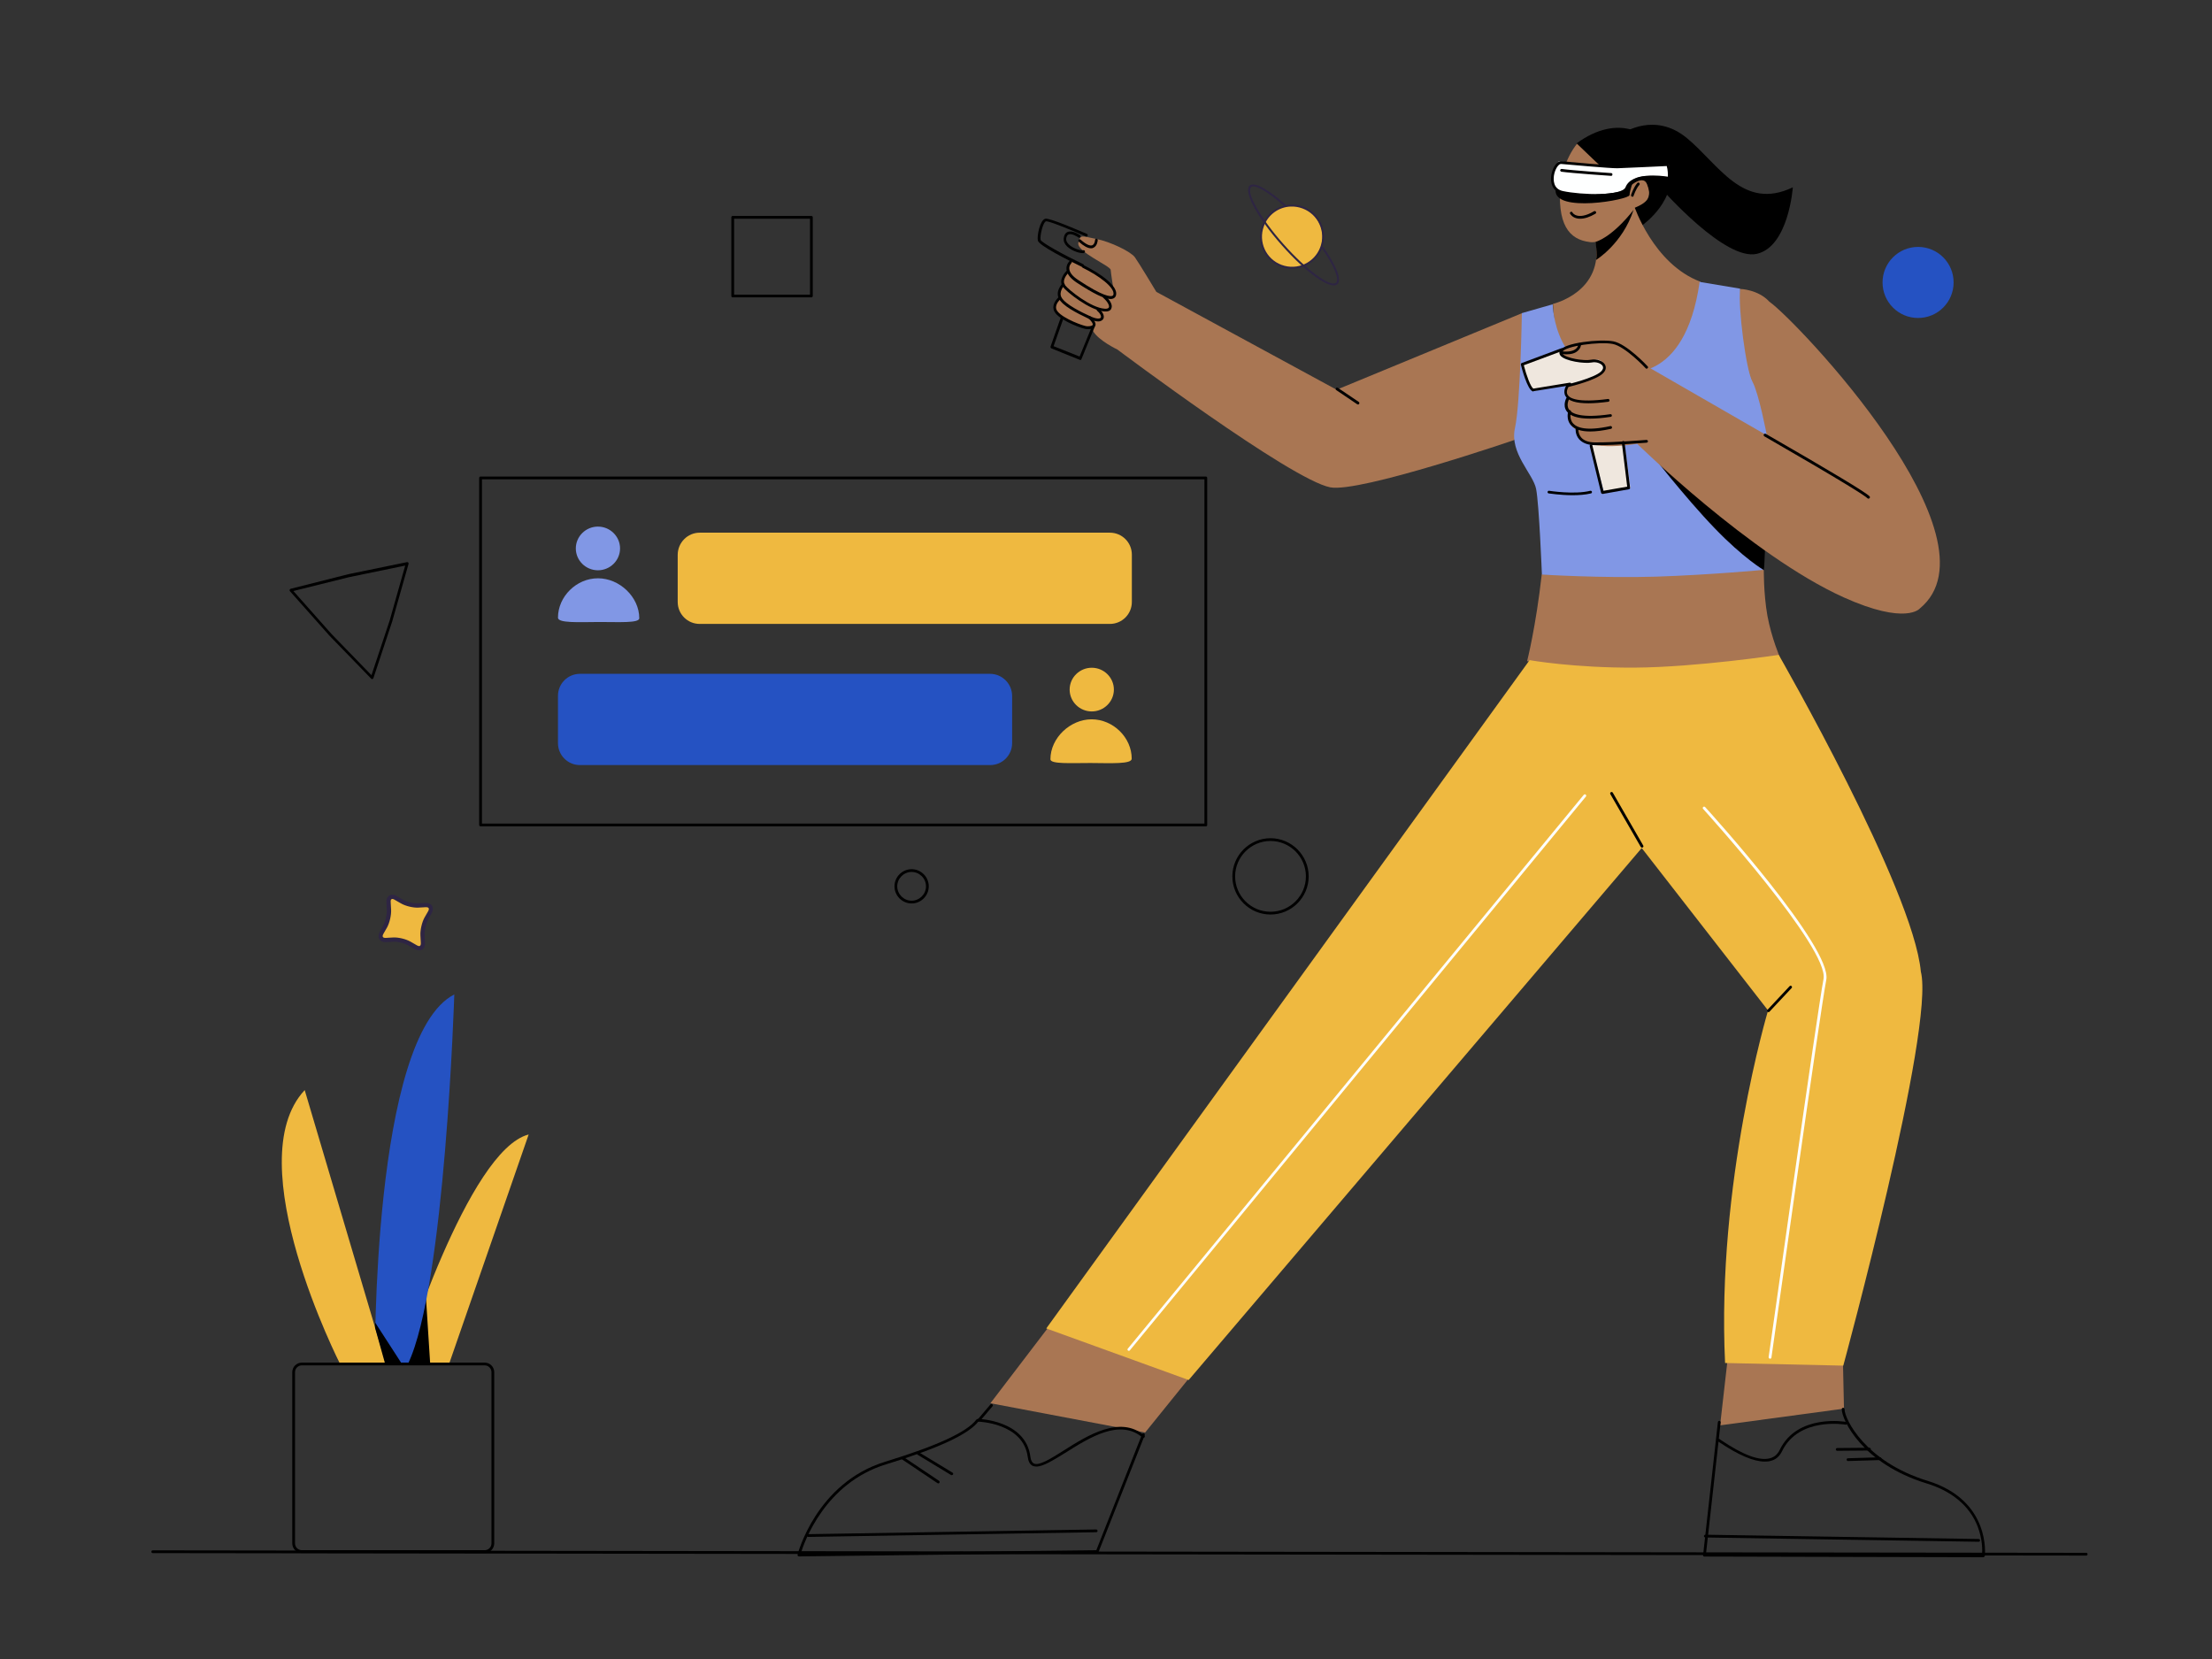 <?xml version="1.0" ?><!DOCTYPE svg  PUBLIC '-//W3C//DTD SVG 1.1//EN'  'http://www.w3.org/Graphics/SVG/1.1/DTD/svg11.dtd'><svg id="Layer_1" style="enable-background:new 0 0 1600 1200;" version="1.1" viewBox="0 0 1600 1200" xml:space="preserve" xmlns="http://www.w3.org/2000/svg" xmlns:vectornator="http://vectornator.io" xmlns:xlink="http://www.w3.org/1999/xlink"><rect x="0" y="0" width="1600" height="1200" fill="#333333" stroke="none"/><style type="text/css">
	.st0{fill:#A97653;}
	.st1{fill:#FEFFFF;}
	.st2{fill:#8197E5;}
	.st3{fill:#EFB940;}
	.st4{fill:#EFE7DE;}
	.st5{fill:#2552C2;}
	.st6{fill:#2E2543;}
</style><g><g id="Layer_3"><g><path class="st0" d="M966.8,281.9l-130.4-70.8c0,0-12.6-21-15.5-25c-2.8-4-17.7-11.3-28.1-13.3c-10.4-2-11.4-3.5-12.8,2.9      c-1.4,6.4,23.2,16.6,23.4,19.5c0.2,2.9,1.8,12.8,1.8,12.8c-7.5-8.7-30.4-20.1-30.4-20.1c-3.8,5.9-2,8.3-2,8.3      c-5.8,4.2-3.6,10.1-3.6,10.1c-5.5,4.2-2.6,10.4-2.6,10.4s-4.2,2.6-3.8,7.1c0.5,4.5,19.2,12.1,22.8,12.8c3.6,0.7,4.5,0.4,4.5,0.4      l0.5,2.4c4,7,17.6,13.4,17.6,13.4s125.4,94.2,154,99.7c21.4,4.1,133.9-34.5,133.9-34.5l6-42.2l-1.1-49.3L966.8,281.9z"/></g><g><path d="M1200.3,135c3,3.2,47.6,53.9,70.5,48.6c23-5.3,26-48.1,26-48.1c-36,17.2-53.3-16.3-76.6-35.6c-23.3-19.3-46-3.7-46-3.7      S1197.3,131.8,1200.3,135z"/></g><g><path class="st0" d="M1128.9,130.8c-3.1,31.9,6.1,42.5,21.1,44.3c15,1.9,31.1-24.4,31.1-24.4c13.4-0.2,13.9-15.7,8.7-20.1      c-5.2-4.4-14.7,3.1-14.7,3.1c-16.7-12.2-34-30.2-34-30.2C1131.7,114.8,1128.9,130.8,1128.9,130.8z"/></g><g><path d="M1206.1,119.1c9.7,24.3-18.4,44-18.4,44l-7.2-12.1c14.7-5.3,13.4-10.8,10.9-17.6c-3.1-8.5-15.1,3.6-15.1,3.6      c-11.8-9.9-35.9-33.3-35.9-33.3C1170.6,81.6,1196.3,94.9,1206.1,119.1z"/></g><g><path class="st0" d="M885.9,964.9l-57.6,71.3L716.4,1015l69.9-91.6L885.9,964.9z"/></g><g><path class="st0" d="M1332.8,973.6l1,45.3l-89.6,12.1l6.9-60.7L1332.8,973.6z"/></g><g><path class="st1" d="M1125.5,137.1c0,0,11.5,8.8,27.6,6.7c16.1-2.1,21.2-3.4,26.7-11.9c5.5-8.5,27.2-2.3,27.2-2.3      c1.5-4.1-0.1-11.1-0.1-11.1l-38.3,2.3l-41-4.1C1117.9,127.3,1125.5,137.1,1125.5,137.1z"/></g><g><path class="st0" d="M1154.1,174c6.5,37.3-30.8,45.8-30.8,45.8c1.5,31.7,9.6,31.6,9.6,31.6c20.5,33.3,58.8,16.2,58.8,16.2      c35.1-11.4,38.3-63.8,38.3-63.8c-34.3-12.9-48.1-55.2-48.1-55.2L1154.1,174z"/></g><g><path class="st0" d="M1104.6,478.2c0,0,30.3,6.4,76.1,5.8c45.8-0.5,107-7.9,107-7.9s-6.3-14.5-9.3-30.8      c-2.9-16.3-2.6-34.5-2.6-34.5c-33.8,6.5-160.6,4.6-160.6,4.6C1110.9,453.7,1104.6,478.2,1104.6,478.2z"/></g><g><path class="st2" d="M1100.8,226.5c0,0-1,65.1-5,83.2s13.1,32.9,15.3,43.9c2.2,11,4.2,62,4.2,62s43.5,2.7,82.8,1.5      c39.3-1.3,77.6-4.9,77.6-4.9s1.7-58.8,2.1-60c7.7-18.2-4-67-9.9-76.7c-5.9-9.7-9.2-66.7-9.2-66.7l-29.3-4.9      c-10.8,75.5-55.2,64.8-55.2,64.8c-49.8,6.9-51.1-48.6-51.1-48.6L1100.8,226.5z"/></g><g><path d="M1276.7,396.8l-0.7,15.7c0,0-14.9-8.7-35.8-30.5c-21-21.7-48.1-56.5-48.1-56.5L1276.7,396.8z"/></g><g><path class="st3" d="M1182.8,482.9c44.3-0.3,103.8-9.2,103.8-9.2s97.3,169.3,102.8,229.1c10.4,40.7-56.1,285-56.1,285l-85.5-1.9      c-6.3-130.3,31.1-255,31.1-255l-91.4-117.5L859.8,998.2l-103-37.3l349.6-483.4C1106.5,477.5,1138.5,483.2,1182.8,482.9z"/></g><g><path class="st4" d="M1166.8,258.9l-29-8.3l-36.5,12.7l2.3,11.5l4.7,8.2l27.1-5.2l15.6,43.7l9.4,35.3l18.9-3.9l-4.7-34.9      L1166.8,258.9z"/></g><g><path class="st0" d="M1267.6,276.1c4.7,8.6,10.4,38.8,10.4,38.8l-84.2-48.5c0,0-21.3-14.4-27-18.7c-5.7-4.3-38.4,1.8-38,7.4      c0.5,5.6,19.5,5.8,22.2,5.6c2.7-0.2,7.6-2.4,9.5,4.4c1.9,6.8-26.3,13.7-26.3,13.7c-4.6,3.2-0.1,8.5-0.1,8.5      c-4.2,5.6,0.6,10.2,0.6,10.2c-3,9,5.7,13.5,5.7,13.5c0.2,17.8,43.8,10,43.8,10s82.3,80.7,149.2,111c45.5,20.5,55.3,8.1,55.3,8.1      c60.9-50.3-89.1-208-108.9-221.9c-8.1-8.9-21.1-9.2-21.1-9.2C1257.1,222.5,1262.9,267.5,1267.6,276.1z"/></g><g><path class="st3" d="M324.5,987.5l57.9-166.9c-43.9,11.1-92.1,166.7-92.1,166.7L324.5,987.5z"/></g><g><path d="M290.5,987.6l20.7-0.6l-3.1-48.6L290.5,987.6z"/></g><g><path class="st5" d="M295.1,986.5c26.9-55.9,33.5-267.2,33.5-267.2c-59.6,30.4-57.4,266.9-57.4,266.9L295.1,986.5z"/></g><g><path class="st3" d="M246.1,986.8c0,0-74.5-146.2-25.7-198.3l58.9,198.7L246.1,986.8z"/></g><g><path d="M350.5,1123.3H218.4c-3.9,0-7-3.1-7-7V992.6c0-3.9,3.1-7,7-7h132.1c3.9,0,7,3.1,7,7v123.7      C357.5,1120.2,354.4,1123.3,350.5,1123.3z M218.4,987.6c-2.8,0-5,2.2-5,5v123.7c0,2.8,2.2,5,5,5h132.1c2.8,0,5-2.2,5-5V992.6      c0-2.8-2.2-5-5-5H218.4z"/></g><g><path class="st3" d="M278.1,671.5c-4.8,12.1,1.8,5.5,9.1,7.9c7.3,2.4,19.2,8.9,18.8,3.9c-0.4-5-1.5-11.9,3-19.7      c4.5-7.8-0.2-8.2-3.4-8.2c-3.2,0-11.7-0.4-17.3-4.5c-5.6-4.1-7-1-7-1C281.3,651.9,282.9,659.4,278.1,671.5z"/></g><g><path class="st3" d="M278.1,671.5c-4.8,12.1,1.8,5.5,9.1,7.9c7.3,2.4,19.2,8.9,18.8,3.9c-0.4-5-1.5-11.9,3-19.7      c4.5-7.8-0.2-8.2-3.4-8.2c-3.2,0-11.7-0.4-17.3-4.5c-5.6-4.1-7-1-7-1C281.3,651.9,282.9,659.4,278.1,671.5z"/></g><g><g><path class="st3" d="M912.3,171.3c0-12.3,9.9-22.3,22.1-22.3c12.2,0,22.1,10,22.1,22.3c0,12.3-9.9,22.3-22.1,22.3       C922.2,193.6,912.3,183.6,912.3,171.3z"/></g><g><path class="st3" d="M912.3,171.3c0-12.3,9.9-22.3,22.1-22.3c12.2,0,22.1,10,22.1,22.3c0,12.3-9.9,22.3-22.1,22.3       C922.2,193.6,912.3,183.6,912.3,171.3z"/></g><g><path class="st6" d="M933.6,148c-9,0.4-17.4,6.1-20.7,15.1c-4.5,12,1.7,25.3,13.6,29.8c12,4.5,25.3-1.6,29.8-13.6       c4.5-12-1.6-25.3-13.6-29.8C939.6,148.3,936.6,147.9,933.6,148z M933.6,149.4c2.8-0.1,5.7,0.3,8.6,1.4       c11.3,4.2,17,16.8,12.8,28c-4.2,11.3-16.7,17-28,12.8c-11.3-4.2-17-16.7-12.8-28C917.3,155.1,925.1,149.7,933.6,149.4z"/></g><g><path class="st6" d="M905.6,133.5c-0.6,0.1-1.1,0.3-1.6,0.7c-4.9,4.3,5.6,23.4,23.2,43.2c17.5,19.8,35.2,32.5,40.1,28.2       c3.5-3.1-0.6-13.3-10-26.7c-0.2-0.3-0.7-0.4-1-0.2s-0.4,0.7-0.1,1c8.9,12.7,12.8,22.5,10.2,24.8c-3.9,3.5-21.3-9-38.1-28       c-16.9-19-27.2-37.7-23.3-41.2c2.5-2.2,12.3,3.4,23.9,13.8c0.3,0.3,0.7,0.2,1-0.1s0.2-0.7-0.1-1       C919,138.4,909.9,132.8,905.6,133.5z"/></g></g><g><path class="st6" d="M284,647.2c-2.7-0.1-4.7,2-4.5,5.6l0.3,5.4c0.2,3.2-1,8.2-2.5,11l-2.6,4.8c-2.3,4.1-0.1,7.7,4.5,7.5      l5.3-0.3c3.2-0.2,8.1,1,10.8,2.6l4.7,2.7c4.1,2.3,7.7,0.1,7.4-4.7l-0.3-5.4c-0.2-3.2,1-8.2,2.5-11l2.6-4.8      c2.3-4.1,0.1-7.7-4.5-7.5l-5.4,0.3c-3.2,0.2-8.1-1-10.8-2.6l-4.6-2.7C285.9,647.5,284.9,647.2,284,647.2z M283.2,650.4      c0.5-0.3,1.2-0.2,2.2,0.4l4.7,2.7c3.3,1.9,8.8,3.2,12.5,3l5.3-0.3c2.2-0.1,2.9,0.9,1.8,2.9l-2.7,4.7c-1.8,3.3-3.1,8.9-2.9,12.7      l0.3,5.5c0.1,2.3-0.9,2.9-2.8,1.8l-4.7-2.7c-3.3-1.9-8.8-3.2-12.5-3l-5.3,0.3c-2.2,0.1-2.9-0.9-1.8-2.9l2.7-4.7      c1.8-3.3,3.1-8.9,2.9-12.7l-0.3-5.5C282.5,651.4,282.7,650.7,283.2,650.4z"/></g></g><g id="Layer_2_1_"><g><path d="M1154.2,142.3c-9.1,0-18.6-1-24.1-2.2c-7.2-1.5-8.9-7.9-8-13.4c0.8-5.1,3.9-10.4,7.3-10.1c6.4,0.6,35.7,3.3,40.3,3.1      c4.9-0.1,36.1-1.6,36.4-1.6c0.5,0,0.8,0.2,1,0.6c1.7,4.4,1.2,10.1,1.2,10.4c0,0.3-0.2,0.5-0.4,0.7c-0.2,0.2-0.5,0.2-0.8,0.2      c-0.3,0-25.2-4.7-29.5,6.1C1175.8,140.8,1165.3,142.3,1154.2,142.3z M1129,118.6c-1.7,0-4.3,3.8-5,8.4      c-0.4,2.9-0.7,9.7,6.5,11.2c13.6,2.9,42.7,3.7,45.3-2.8c4.3-11,25.4-8.4,30.6-7.6c0.1-1.7,0-5-0.8-7.7      c-4.8,0.2-31.3,1.5-35.7,1.6c-5.1,0.1-35.8-2.7-40.6-3.1C1129.1,118.6,1129,118.6,1129,118.6z"/></g><g><path d="M1180.8,142.3c-0.1,0-0.2,0-0.3,0c-0.5-0.2-0.8-0.7-0.7-1.3c0.1-0.2,1.6-5.2,4.5-8.6c0.4-0.4,1-0.5,1.4-0.1      c0.4,0.4,0.5,1,0.1,1.4c-2.7,3.1-4.1,7.9-4.2,7.9C1181.7,142,1181.3,142.3,1180.8,142.3z"/></g><g><path d="M1165.4,127.2C1165.3,127.2,1165.3,127.2,1165.4,127.2c-0.3,0-28.1-1.9-36-3c-0.5-0.1-0.9-0.6-0.9-1.1      c0.1-0.5,0.6-0.9,1.1-0.9c7.8,1.1,35.5,3,35.8,3c0.6,0,1,0.5,0.9,1.1C1166.3,126.8,1165.9,127.2,1165.4,127.2z"/></g><g><path d="M1175.4,137.2c-1.5,1.9-18.5,4.1-32.2,3.7c-10.1-0.3-18-3.6-18-3.6c-1.5,17.1,53.4,7.2,53.5,3.8      c0.1-3.4,2.6-9.9,2.6-9.9S1178,133.8,1175.4,137.2z"/></g><g><path d="M789.2,179.6c-2.4,0-5.3-1.6-8.9-4.8c-0.4-0.4-0.4-1-0.1-1.4c0.4-0.4,1-0.4,1.4-0.1c3.8,3.4,6.8,4.8,8.5,4.1      c1.8-0.8,2-3.8,2-3.8c0-0.6,0.5-1,1-0.9c0.6,0,1,0.5,0.9,1c0,0.2-0.2,4.3-3.3,5.6C790.4,179.5,789.9,179.6,789.2,179.6z"/></g><g><path d="M782.9,193.1c-0.1,0-0.3,0-0.4-0.1c-9.3-4.5-31.1-15.4-31.8-19c-0.7-3.5,1.5-14.8,5.4-15.8c3.1-0.7,23.8,8.3,30.1,11      c0.5,0.2,0.7,0.8,0.5,1.3c-0.2,0.5-0.8,0.7-1.3,0.5c-12.7-5.6-27-11.3-28.8-10.9c-2.1,0.5-4.5,10.1-3.9,13.4      c0.7,2,16.2,10.6,30.8,17.6c0.5,0.2,0.7,0.8,0.5,1.3C783.6,192.9,783.3,193.1,782.9,193.1z"/></g><g><path d="M803.4,216.3c-4.5,0-12.8-4.1-24.9-12.1c-4.4-3-6.8-6.1-7.1-9.4c-0.3-3.5,2.1-5.8,2.2-5.9c0.4-0.4,1-0.4,1.4,0      c0.4,0.4,0.4,1,0,1.4c-0.1,0.1-1.8,1.7-1.5,4.3c0.2,2.6,2.4,5.3,6.2,7.8c18.3,12.2,23.5,12.2,24.9,11.6c0.3-0.1,0.7-0.4,0.8-1.1      c0.9-5-10.5-13.5-22.2-19.2c-0.5-0.2-0.7-0.8-0.5-1.3c0.2-0.5,0.8-0.7,1.3-0.5c2.6,1.2,24.9,12.5,23.3,21.4      c-0.2,1.2-0.9,2.1-2,2.6C804.7,216.1,804.1,216.3,803.4,216.3z"/></g><g><path d="M799.7,225.3c-0.2,0-0.5,0-0.7,0c-10.9-0.7-27.7-14.4-30.1-17.7c-3.9-5.2,2.2-11.3,2.4-11.5c0.4-0.4,1-0.4,1.4,0      c0.4,0.4,0.4,1,0,1.4c-0.1,0.1-5.1,5-2.2,8.9c2.3,3.1,18.5,16.3,28.6,16.9c1,0.1,2.6,0,3-1c0.5-1.2-0.8-4-4.1-6.9      c-0.4-0.4-0.5-1-0.1-1.4c0.4-0.4,1-0.5,1.4-0.1c3.8,3.2,5.6,6.8,4.6,9.1C803.6,224.1,802.5,225.3,799.7,225.3z"/></g><g><path d="M794.3,232.5c-1.5,0-3.6-0.5-6.5-1.8c-9.7-4.6-19.1-9.5-21.8-14.6c-2.9-5.5,2.2-10.7,2.4-11c0.4-0.4,1-0.4,1.4,0      c0.4,0.4,0.4,1,0,1.4c0,0-4.2,4.5-2,8.6c2.8,5.2,15,11,20.9,13.7c4.3,2,6.9,1.9,7.5,1c0.6-0.9-0.2-3-2.6-5      c-0.4-0.4-0.5-1-0.1-1.4c0.4-0.4,1-0.5,1.4-0.1c3.1,2.6,4.3,5.7,3,7.6C797.4,231.5,796.5,232.5,794.3,232.5z"/></g><g><path d="M786.9,238.1c-0.2,0-0.5,0-0.7,0c-2.7-0.1-17.7-5.4-22.7-11.5c-1.4-1.7-1.9-3.8-1.4-5.9c0.8-3.2,3.5-5.7,4-6      c0.5-0.2,1.1,0,1.3,0.5c0.2,0.5,0,1-0.4,1.3c-0.4,0.3-2.8,2.6-3.1,5.2c-0.2,1.3,0.2,2.5,1.1,3.6c4.4,5.4,18.9,10.6,21.2,10.7      c2.8,0.1,4-0.5,4.2-1c0.1-0.2,0.4-1.4-3-4.7c-0.4-0.4-0.4-1,0-1.4c0.4-0.4,1-0.4,1.4,0c3.1,3,4.2,5.2,3.4,6.9      C791.7,237.4,789.9,238.1,786.9,238.1z"/></g><g><path d="M781.5,260.4c-0.1,0-0.2,0-0.4-0.1l-20.6-8.3c-0.5-0.2-0.7-0.8-0.6-1.3l7.4-21.1c0.2-0.5,0.8-0.8,1.3-0.6      c0.5,0.2,0.8,0.8,0.6,1.3l-7.1,20.1l18.8,7.5l8.8-21.5c0.2-0.5,0.8-0.8,1.3-0.5c0.5,0.2,0.8,0.8,0.5,1.3l-9.2,22.4      C782.2,260.1,781.9,260.4,781.5,260.4z"/></g><g><path d="M783.3,183.1c-3.2,0-8.3-1.9-11.4-4.8c-1.9-1.8-2.7-3.8-2.5-5.9c0.3-2.4,1.2-3.9,2.8-4.6c3.5-1.5,8.5,1.9,9,2.3      c0.5,0.3,0.6,0.9,0.2,1.4c-0.3,0.5-0.9,0.6-1.4,0.2c-1.3-0.9-5-3-7.1-2.1c-0.9,0.4-1.5,1.4-1.7,3c-0.2,1.4,0.5,2.8,1.9,4.2      c2.9,2.8,8.2,4.6,10.6,4.2c0.5-0.1,1.1,0.3,1.1,0.8s-0.3,1.1-0.8,1.1C784,183.1,783.7,183.1,783.3,183.1z"/></g><g><path d="M1148.9,291.7c-8.9,0-14.4-1.7-16.5-5.1c-2.3-3.8,0.7-8,0.8-8.2c0.1-0.2,0.3-0.3,0.6-0.4c0.2,0,19.5-4.6,24.3-9.3      c1.4-1.4,1.8-2.7,1.2-3.9c-1.1-2-4.8-3.3-8-2.6c-5,1-19.3-0.9-22.6-5c-0.8-1.1-1-2.2-0.5-3.4c2.7-6,29.5-8.7,38.8-6.9      c9.7,1.9,24.2,17.4,24.8,18.1c0.4,0.4,0.4,1-0.1,1.4c-0.4,0.4-1,0.4-1.4-0.1c-0.1-0.2-14.7-15.7-23.7-17.5      c-9.7-1.9-34.7,1.5-36.6,5.8c-0.1,0.3-0.2,0.7,0.2,1.3c2.6,3.3,15.7,5.3,20.6,4.3c4.1-0.8,8.7,0.8,10.2,3.7      c0.6,1.2,1.2,3.5-1.6,6.2c-4.9,4.8-22,9.1-24.9,9.8c-0.5,0.9-1.9,3.5-0.6,5.7c1.4,2.4,7.1,5.9,29.2,3c0.5-0.1,1,0.3,1.1,0.9      c0.1,0.5-0.3,1-0.9,1.1C1158,291.3,1153.1,291.7,1148.9,291.7z"/></g><g><path d="M1132.8,256.3c-1.1,0-2.3-0.1-3.5-0.2c-0.5-0.1-0.9-0.6-0.9-1.1c0.1-0.5,0.6-0.9,1.1-0.9c4.8,0.6,8.4-0.1,10.4-1.8      c1.6-1.4,1.7-3,1.7-3.1c0-0.5,0.5-1,1-1c0,0,0,0,0,0c0.5,0,1,0.5,1,1c0,0.1,0,2.5-2.3,4.5      C1139.4,255.5,1136.6,256.3,1132.8,256.3z"/></g><g><path d="M1150.2,302.8c-8.9,0-14.6-1.8-17.1-5.5c-3-4.4-0.1-9.5,0.1-9.7c0.3-0.5,0.9-0.6,1.4-0.4c0.5,0.3,0.6,0.9,0.4,1.4      c0,0.1-2.4,4.3-0.1,7.6c2.2,3.2,9.2,6.4,29.9,3.4c0.5-0.1,1.1,0.3,1.1,0.8c0.1,0.5-0.3,1.1-0.8,1.1      C1159.3,302.4,1154.4,302.8,1150.2,302.8z"/></g><g><path d="M1150.2,312.1c-6.5,0-11.1-1.5-13.8-4.5c-3.9-4.3-2.1-10-2-10.3c0.2-0.5,0.7-0.8,1.3-0.6c0.5,0.2,0.8,0.7,0.6,1.3      c0,0-1.5,4.9,1.6,8.3c2.7,3,9.5,5.7,26.9,1.9c0.5-0.1,1.1,0.2,1.2,0.8s-0.2,1.1-0.8,1.2C1159.4,311.5,1154.4,312.1,1150.2,312.1      z"/></g><g><path d="M1155.2,322c-0.4,0-0.9,0-1.3,0c-5.2,0-9.1-1.5-11.6-4.2c-3.1-3.5-2.6-7.8-2.6-7.9c0.1-0.5,0.6-0.9,1.1-0.9      c0.5,0.1,0.9,0.6,0.9,1.1c0,0-0.4,3.6,2.1,6.4c2,2.3,5.4,3.5,10.1,3.5c14.2,0.1,36.8-1.8,37-1.8c0.6,0,1,0.4,1.1,0.9      s-0.4,1-0.9,1.1C1190.9,320.2,1169.5,322,1155.2,322z"/></g><g><path d="M1109,283.2c-0.1,0-0.2,0-0.4-0.1c-3.8-1.5-7.8-16.3-8.5-19.3c-0.1-0.5,0.1-1,0.6-1.2l28.7-10.7      c0.5-0.2,1.1,0.1,1.3,0.6c0.2,0.5-0.1,1.1-0.6,1.3l-27.9,10.4c2,7.7,5,15.7,6.9,16.9l26.3-4.3c0.5-0.1,1.1,0.3,1.1,0.8      c0.1,0.5-0.3,1.1-0.8,1.1l-26.6,4.3C1109.1,283.2,1109.1,283.2,1109,283.2z"/></g><g><path d="M1159.1,357.2c-0.5,0-0.9-0.3-1-0.8l-8.2-33.7c-0.1-0.5,0.2-1.1,0.7-1.2c0.5-0.1,1.1,0.2,1.2,0.7l8,32.8l17.2-3      l-3.9-31.9c-0.1-0.5,0.3-1,0.9-1.1c0.6-0.1,1,0.3,1.1,0.9l4,32.9c0.1,0.5-0.3,1-0.8,1.1l-19.1,3.4      C1159.3,357.2,1159.2,357.2,1159.1,357.2z"/></g><g><path d="M1351.5,360.7c-0.3,0-0.5-0.1-0.7-0.3c-1.6-1.7-15.8-10.9-74.6-44.8c-0.5-0.3-0.6-0.9-0.4-1.4c0.3-0.5,0.9-0.6,1.4-0.4      c47.4,27.3,72.7,42.5,75.1,45.2c0.4,0.4,0.4,1-0.1,1.4C1352,360.6,1351.8,360.7,1351.5,360.7z"/></g><g><path d="M1434.5,1126.4C1434.5,1126.4,1434.5,1126.4,1434.5,1126.4l-201.7-0.5c-0.3,0-0.6-0.1-0.7-0.3s-0.3-0.5-0.2-0.8      l10.7-96.2c0.1-0.5,0.6-0.9,1.1-0.9c0.5,0.1,0.9,0.6,0.9,1.1l-10.6,95l199.7,0.5c0.2-2.6,0.4-10.8-3.2-20.1      c-5.7-14.8-18.5-25.6-36.9-31.2c-46.7-14.3-61.4-46-61.4-53.7c0-0.6,0.4-1,1-1s1,0.4,1,1c0,7.1,15,38,60,51.8      c46.2,14.2,41.5,54,41.5,54.4C1435.4,1126,1435,1126.4,1434.5,1126.4z"/></g><g><path d="M577.9,1125.8c-0.3,0-0.6-0.1-0.8-0.4c-0.2-0.2-0.3-0.6-0.2-0.9c0.1-0.5,13.5-51.9,63.4-67.2      c37.5-11.5,59-21.4,65.9-30.4c0.3-0.4,1-0.5,1.4-0.2c0.4,0.3,0.5,1,0.2,1.4c-7.1,9.3-29,19.5-66.9,31.1      c-44.4,13.6-59.3,56.6-61.7,64.5l213.8-2.4l33.1-83.9c0.2-0.5,0.8-0.8,1.3-0.6c0.5,0.2,0.8,0.8,0.6,1.3l-33.4,84.5      c-0.1,0.4-0.5,0.6-0.9,0.6L577.9,1125.8C577.9,1125.8,577.9,1125.8,577.9,1125.8z"/></g><g><path d="M1431.2,1115.2C1431.2,1115.2,1431.2,1115.2,1431.2,1115.2l-197.7-3.1c-0.6,0-1-0.5-1-1s0.5-1,1-1l197.7,3.1      c0.6,0,1,0.5,1,1C1432.2,1114.8,1431.8,1115.2,1431.2,1115.2z"/></g><g><path d="M584.6,1111.7c-0.5,0-1-0.4-1-1c0-0.6,0.4-1,1-1l208.3-3.4c0,0,0,0,0,0c0.5,0,1,0.4,1,1c0,0.6-0.4,1-1,1L584.6,1111.7      C584.6,1111.7,584.6,1111.7,584.6,1111.7z"/></g><g><path d="M1328.9,1049.4c-0.5,0-1-0.4-1-1c0-0.6,0.4-1,1-1l23.3-0.2c0,0,0,0,0,0c0.5,0,1,0.4,1,1c0,0.6-0.4,1-1,1L1328.9,1049.4      C1328.9,1049.4,1328.9,1049.4,1328.9,1049.4z"/></g><g><path d="M1336.7,1056.8c-0.5,0-1-0.4-1-1c0-0.6,0.4-1,1-1l23.2-0.7c0,0,0,0,0,0c0.5,0,1,0.4,1,1c0,0.6-0.4,1-1,1L1336.7,1056.8      C1336.8,1056.8,1336.7,1056.8,1336.7,1056.8z"/></g><g><path d="M1276.5,1057.2c-8,0-19.1-4.7-33-14.1l-0.8-0.5c-0.5-0.3-0.6-0.9-0.3-1.4c0.3-0.5,0.9-0.6,1.4-0.3l0.8,0.6      c16.1,10.9,28.1,15.4,35.7,13.3c3.2-0.9,5.4-2.8,7-6c12.7-26.4,47.7-20.4,48-20.3c0.5,0.1,0.9,0.6,0.8,1.2      c-0.1,0.5-0.6,0.9-1.2,0.8c-0.3-0.1-33.8-5.8-45.9,19.2c-1.8,3.7-4.5,6.1-8.2,7C1279.5,1057.1,1278.1,1057.2,1276.5,1057.2z"/></g><g><path d="M1279.2,732.1c-0.2,0-0.5-0.1-0.7-0.3c-0.4-0.4-0.4-1,0-1.4l16-17.1c0.4-0.4,1-0.4,1.4,0c0.4,0.4,0.4,1,0,1.4l-16,17.1      C1279.7,732,1279.5,732.1,1279.2,732.1z"/></g><g><path d="M1187.7,613.1c-0.3,0-0.7-0.2-0.9-0.5l-22-38.2c-0.3-0.5-0.1-1.1,0.4-1.4c0.5-0.3,1.1-0.1,1.4,0.4l22,38.2      c0.3,0.5,0.1,1.1-0.4,1.4C1188.1,613,1187.9,613.1,1187.7,613.1z"/></g><g><path d="M1154.1,175c13.6-4.6,27.5-23.2,27.5-23.2c-8,24.6-27.1,36.2-27.1,36.2C1155.5,183.7,1154.1,175,1154.1,175z"/></g><g><path d="M982.3,292.6c-0.2,0-0.4-0.1-0.6-0.2l-15.1-10.2c-0.5-0.3-0.6-0.9-0.3-1.4c0.3-0.5,0.9-0.6,1.4-0.3l15.1,10.2      c0.5,0.3,0.6,0.9,0.3,1.4C982.9,292.5,982.6,292.6,982.3,292.6z"/></g><g><path d="M749.6,1060.8c-1,0-1.8-0.2-2.6-0.5c-2-1-3.2-3.1-3.6-6.4c-3.2-24.7-35.7-25.6-36-25.6c-0.6,0-1-0.5-1-1      c0-0.6,0.5-1,1-1c0.3,0,34.6,0.9,37.9,27.4c0.3,2.6,1.2,4.2,2.5,4.9c3.8,1.8,12.1-3.4,21.6-9.4c17.2-10.9,40.8-25.7,58.3-10.9      c0.4,0.4,0.5,1,0.1,1.4c-0.4,0.4-1,0.5-1.4,0.1c-16.3-13.9-38.3,0-55.9,11.1C761.8,1056.2,754.6,1060.8,749.6,1060.8z"/></g><g><path d="M688.4,1067c-0.2,0-0.4,0-0.5-0.1l-24.1-14.6c-0.5-0.3-0.6-0.9-0.3-1.4c0.3-0.5,0.9-0.6,1.4-0.3l24.1,14.6      c0.5,0.3,0.6,0.9,0.3,1.4C689.1,1066.8,688.8,1067,688.4,1067z"/></g><g><path d="M678.7,1073c-0.2,0-0.4-0.1-0.6-0.2l-25.8-17.3c-0.5-0.3-0.6-0.9-0.3-1.4c0.3-0.5,0.9-0.6,1.4-0.3l25.8,17.3      c0.5,0.3,0.6,0.9,0.3,1.4C679.3,1072.9,679,1073,678.7,1073z"/></g><g><path d="M1509,1125.2C1509,1125.2,1509,1125.2,1509,1125.2l-1398.5-1.8c-0.6,0-1-0.4-1-1c0-0.6,0.4-1,1-1c0,0,0,0,0,0      l1398.5,1.8c0.6,0,1,0.4,1,1S1509.5,1125.2,1509,1125.2z"/></g><g><path d="M271.3,960.4l7.2,25.8l12.3,0.5l-19.4-30L271.3,960.4z"/></g><g><path d="M1137.4,358.2c-8.8,0-16.7-1.3-17.2-1.3c-0.5-0.1-0.9-0.6-0.8-1.1s0.6-0.9,1.1-0.8c0.2,0,18.2,2.9,29.8,0      c0.5-0.1,1.1,0.2,1.2,0.7c0.1,0.5-0.2,1.1-0.7,1.2C1146.7,357.9,1141.9,358.2,1137.4,358.2z"/></g><g><path d="M708.1,1028.1c-0.2,0-0.5-0.1-0.6-0.2c-0.4-0.4-0.5-1-0.1-1.4l9-10.6c0.4-0.4,1-0.5,1.4-0.1c0.4,0.4,0.5,1,0.1,1.4      l-9,10.6C708.6,1028,708.4,1028.1,708.1,1028.1z"/></g><g><g><path class="st2" d="M416.5,396.7c0-8.7,7.2-15.8,16-15.8c8.8,0,16,7.1,16,15.8c0,8.7-7.2,15.8-16,15.8       C423.7,412.5,416.5,405.4,416.5,396.7z"/></g><g><path class="st2" d="M403.6,446.8c0,4,14.9,3.2,29.8,3.1c14.5,0,29,0.9,29-2.7c0-15.4-14.3-28.9-29.8-28.9       C417.1,418.2,403.6,431.4,403.6,446.8z"/></g></g><g><g><path class="st3" d="M805.7,498.8c0-8.7-7.2-15.8-16-15.8s-16,7.1-16,15.8c0,8.7,7.2,15.8,16,15.8S805.7,507.5,805.7,498.8z"/></g><g><path class="st3" d="M818.6,548.8c0,4-14.9,3.2-29.8,3.1c-14.5,0-29,0.9-29-2.7c0-15.4,14.3-28.9,29.8-28.9       C805.1,520.3,818.6,533.4,818.6,548.8z"/></g></g><g><path class="st3" d="M506.1,385.3h296.7c8.8,0,15.9,7.1,15.9,15.9v34.2c0,8.8-7.1,15.9-15.9,15.9H506.1      c-8.8,0-15.9-7.1-15.9-15.9v-34.2C490.3,392.4,497.4,385.3,506.1,385.3z"/></g><g><path class="st5" d="M716.1,487.4H419.5c-8.8,0-15.9,7.1-15.9,15.9v34.2c0,8.8,7.1,15.9,15.9,15.9h296.7      c8.8,0,15.9-7.1,15.9-15.9v-34.2C732,494.5,724.9,487.4,716.1,487.4z"/></g><g><path d="M872.3,597.7H347.6c-0.6,0-1-0.4-1-1v-251c0-0.6,0.4-1,1-1h524.6c0.6,0,1,0.4,1,1v251      C873.3,597.3,872.8,597.7,872.3,597.7z M348.6,595.7h522.6v-249H348.6V595.7z"/></g><g><path d="M919,661.5c-15.2,0-27.6-12.4-27.6-27.6s12.4-27.6,27.6-27.6s27.6,12.4,27.6,27.6S934.2,661.5,919,661.5z M919,608.3      c-14.1,0-25.6,11.5-25.6,25.6s11.5,25.6,25.6,25.6c14.1,0,25.6-11.5,25.6-25.6S933.1,608.3,919,608.3z"/></g><g><path d="M659.4,653.5c-6.8,0-12.4-5.6-12.4-12.4s5.6-12.4,12.4-12.4c6.8,0,12.4,5.6,12.4,12.4S666.2,653.5,659.4,653.5z       M659.4,630.7c-5.7,0-10.4,4.7-10.4,10.4s4.7,10.4,10.4,10.4c5.7,0,10.4-4.7,10.4-10.4S665.1,630.7,659.4,630.7z"/></g><g><path d="M269.2,491.2c-0.3,0-0.5-0.1-0.7-0.3l-30.1-31l-28.7-32.3c-0.2-0.3-0.3-0.6-0.2-1c0.1-0.3,0.4-0.6,0.7-0.7l41.9-10.6      l42.3-8.7c0.3-0.1,0.7,0,0.9,0.3c0.2,0.3,0.3,0.6,0.2,1l-11.8,41.6l-13.6,41c-0.1,0.3-0.4,0.6-0.7,0.7      C269.3,491.2,269.3,491.2,269.2,491.2z M212.2,427.5l27.6,31.1l28.9,29.8l13.1-39.4l11.3-39.9l-40.7,8.4L212.2,427.5z"/></g><g><path d="M586.9,215.1H530c-0.6,0-1-0.4-1-1v-56.9c0-0.6,0.4-1,1-1h56.9c0.6,0,1,0.4,1,1v56.9      C587.9,214.6,587.4,215.1,586.9,215.1z M531,213.1h54.9v-54.9H531V213.1z"/></g><g><path class="st5" d="M1361.7,204.3c0-14.2,11.5-25.7,25.7-25.7c14.2,0,25.7,11.5,25.7,25.7c0,14.2-11.5,25.7-25.7,25.7      C1373.2,230,1361.7,218.5,1361.7,204.3z"/></g><g><path class="st1" d="M816.5,977.1c-0.2,0-0.4-0.1-0.6-0.2c-0.4-0.4-0.5-1-0.1-1.4l329.8-400.6c0.4-0.4,1-0.5,1.4-0.1      c0.4,0.4,0.5,1,0.1,1.4L817.2,976.8C817,977,816.8,977.1,816.5,977.1z"/></g><g><path class="st1" d="M1280.3,982.8c0,0-0.1,0-0.1,0c-0.5-0.1-0.9-0.6-0.9-1.1c0.4-2.5,35.3-250.9,39.7-273.5      c4.3-22.2-86.2-122.1-87.1-123.1c-0.4-0.4-0.3-1,0.1-1.4c0.4-0.4,1-0.3,1.4,0.1c3.8,4.1,92.1,101.7,87.6,124.9      c-4.4,22.6-39.3,270.9-39.7,273.4C1281.2,982.5,1280.8,982.8,1280.3,982.8z"/></g><g><path d="M1143,158.2c-1.1,0-2.1-0.1-3-0.4c-3.1-0.9-4.2-3.1-4.3-3.2c-0.3-0.5-0.1-1.1,0.4-1.3c0.5-0.3,1.1-0.1,1.3,0.4      c0,0.1,0.9,1.6,3.2,2.2c2.2,0.6,6.1,0.6,12.4-3.1c0.5-0.3,1.1-0.1,1.4,0.4c0.3,0.5,0.1,1.1-0.4,1.4      C1149.9,157,1146.2,158.2,1143,158.2z"/></g></g></g></svg>